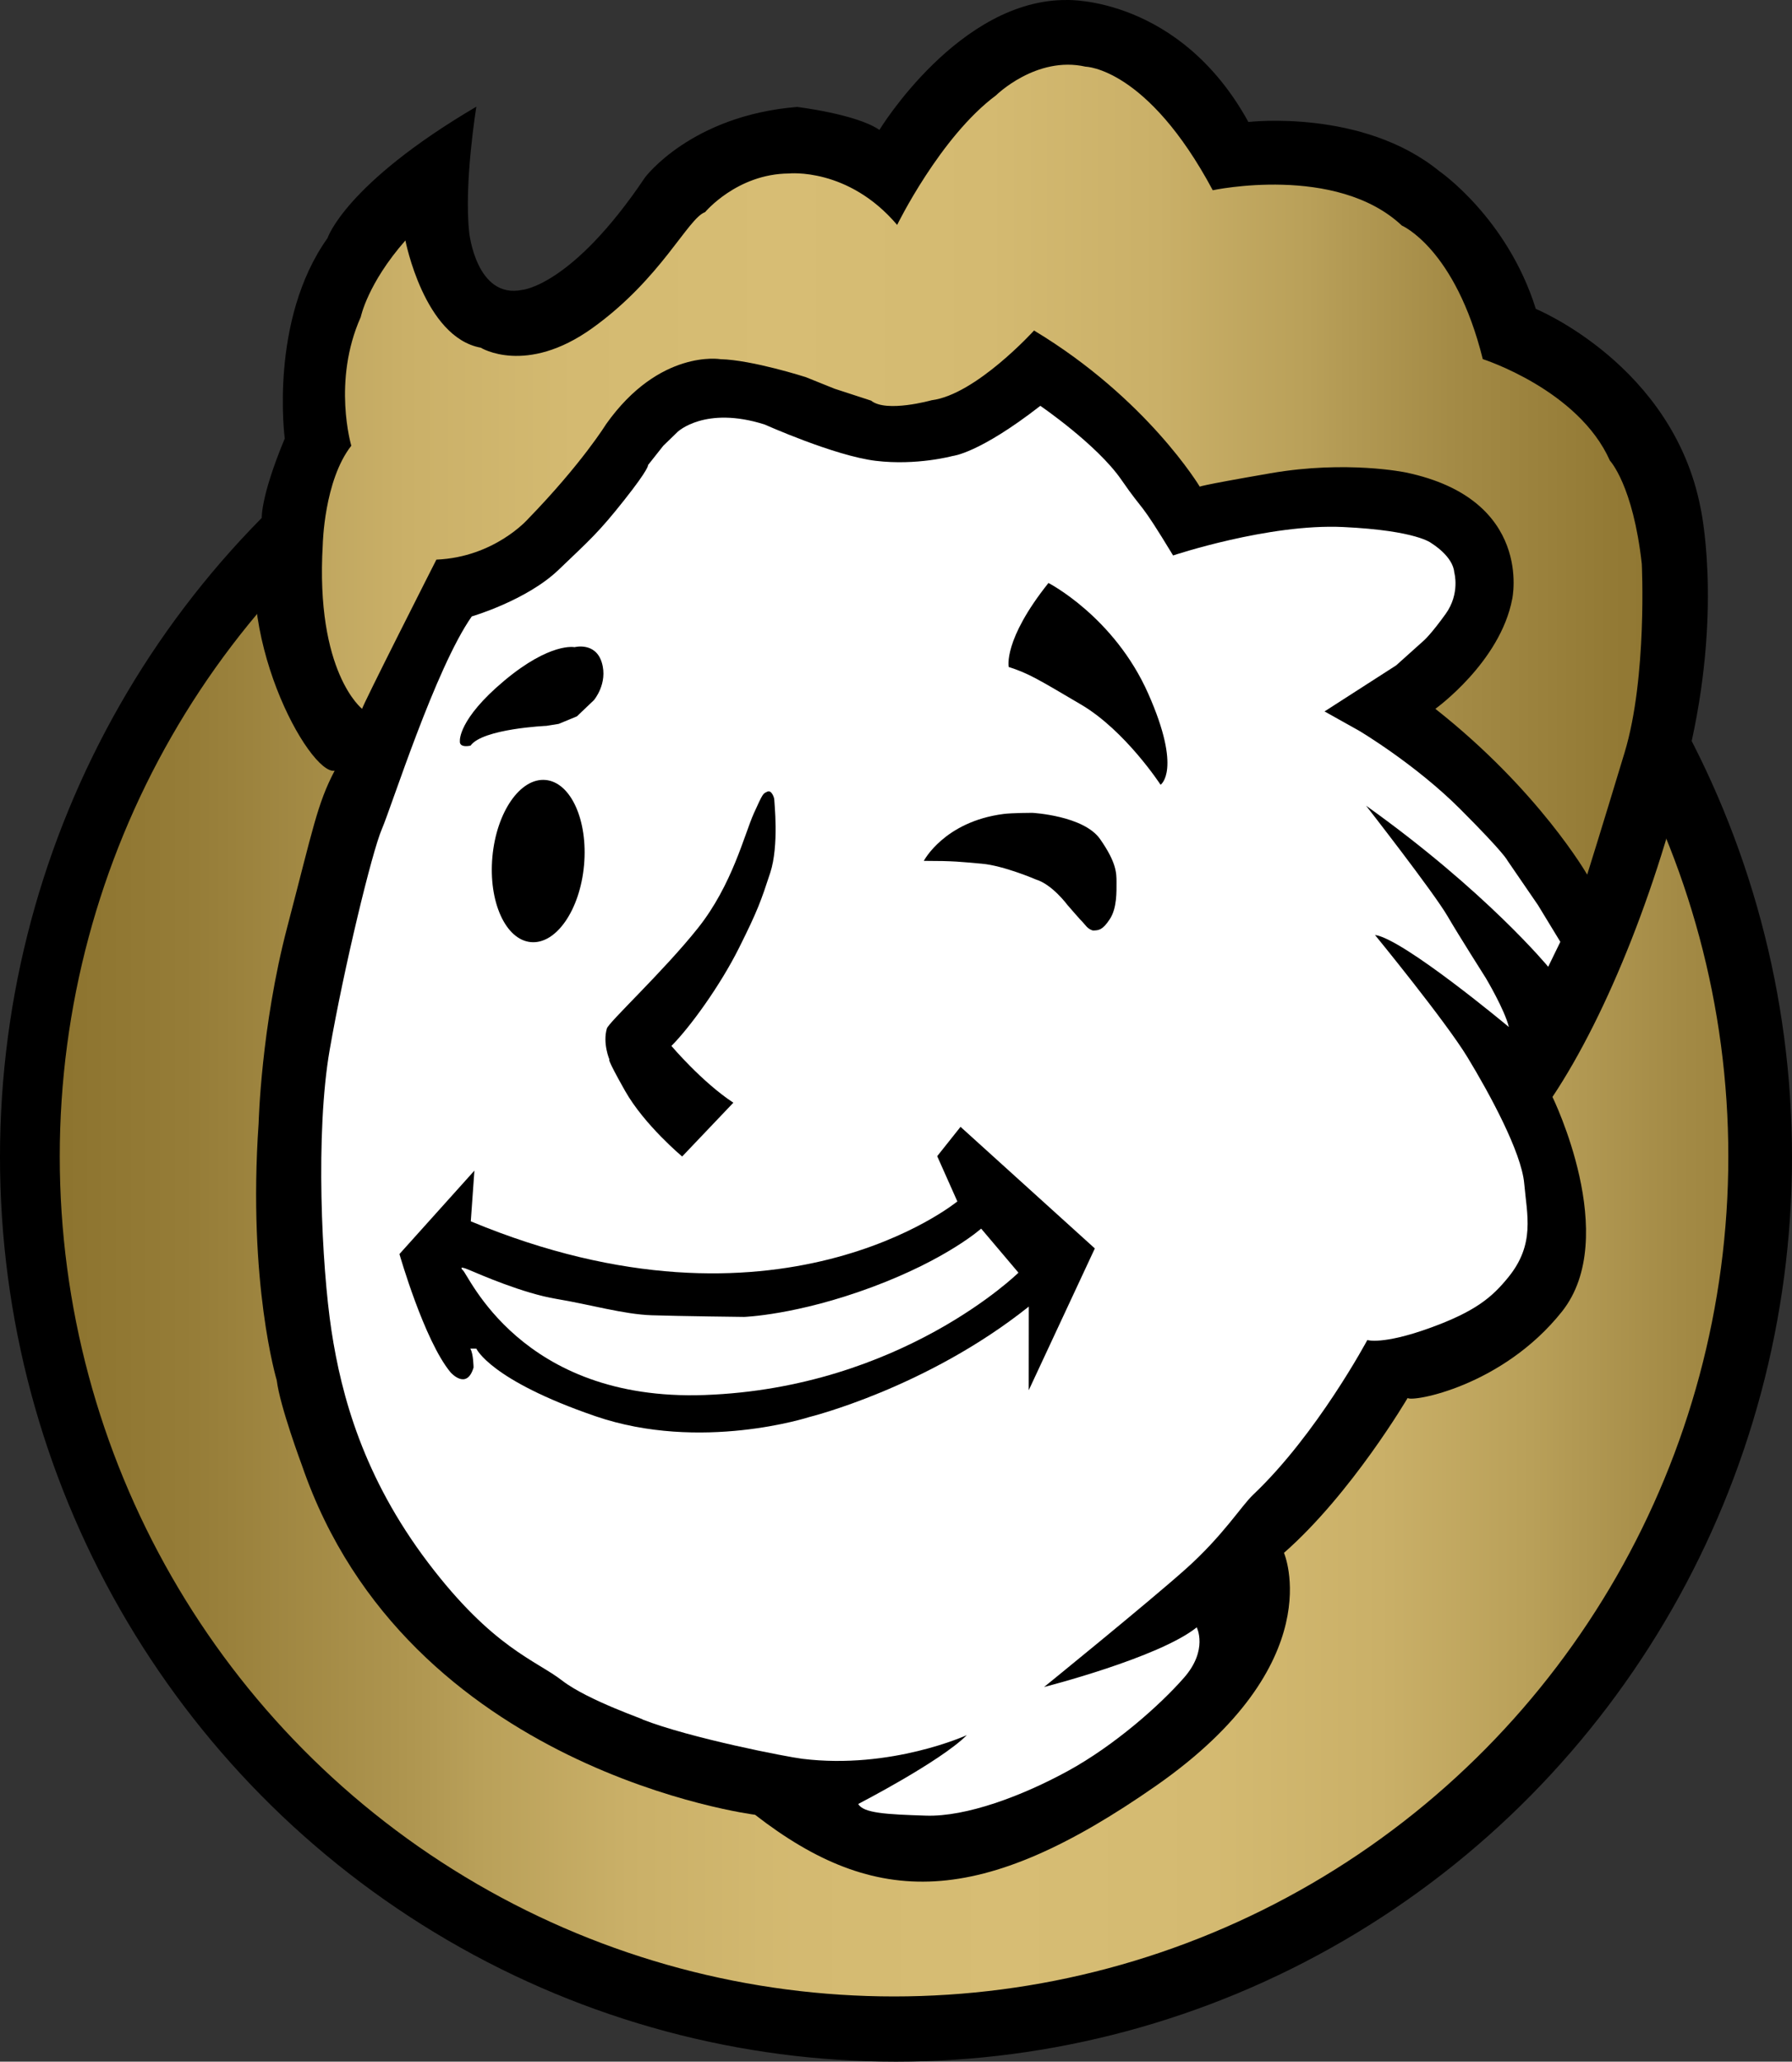<svg xmlns="http://www.w3.org/2000/svg" xml:space="preserve" width="2590.764" height="2979.935" style="clip-rule:evenodd;fill-rule:evenodd;stroke-linecap:round;stroke-linejoin:round;stroke-miterlimit:1.5" viewBox="0 0 2590.764 2979.935"><rect x="0" y="0" width="2590.764" height="2979.935" fill="#333333" stroke="none"/><ellipse cx="1295.382" cy="1672.284" rx="1293.884" ry="1306.139" style="stroke:#000;stroke-width:3.01px"/><ellipse cx="1292.548" cy="1671.565" rx="1207.657" ry="1215.601" style="fill:url(#a);stroke:#000;stroke-width:3.013px"/><path d="M2035.07 2020.653s-81.126 138.21-178.773 223.842c0 0 69.105 159.243-184.782 336.513-253.89 177.27-405.62 177.27-579.885 42.063 0 0-503.27-63.057-655.002-504.771 0 0-32.085-85.95-36.522-123.22 0 0-42.219-140.426-26.193-371.672 0 0 3.435-138.52 41.211-282.76 37.776-144.236 43.5-178.58 68.685-226.658-36.555 6.45-151.737-201.85-105.318-362.886 0 0-3.435-29.148 33.198-117.294 0 0-22.896-170.568 61.818-289.62 0 0 25.182-78.243 215.211-190.03 0 0-18.315 111.442-10.302 182.416 0 0 10.302 96.159 76.698 82.422 0 0 72.12-5.724 177.438-162.555 0 0 66.396-89.29 219.792-101.883 0 0 85.857 10.305 119.055 33.198 0 0 115.617-190.03 272.448-187.737 0 0 161.412-4.581 261.006 176.292 0 0 164.844-19.461 275.883 70.974 0 0 98.448 67.539 139.66 199.185 0 0 198.041 81.279 238.11 287.334 0 0 30.908 137.37-12.595 336.555-43.5 199.188-121.34 394.94-201.474 515.139 0 0 99.411 202.533 13.737 310.227-86.223 108.387-216.819 131.21-223.104 124.926"/><path d="M630.905 808.887s-109.512 215.739-107.322 215.739c0 0-67.899-52.566-56.946-237.642 0 0 1.821-92.358 41.244-142.734 0 0-27.783-93.31 13.695-186.066 0 0 9.795-48.393 64.527-110.616 0 0 27.078 139.998 108.888 154.98 0 0 65.337 40.56 161.316-28.233 99.67-71.44 138.27-159.01 163.041-167.652 0 0 46.092-55.308 120.987-55.884 0 0 85.842-9.216 156.705 74.322 0 0 62.223-127.323 142.881-187.242 0 0 58.188-57.612 129.627-41.481 0 0 88.971 1.356 183.783 178.599 0 0 178.335-38.226 273.411 51.075 0 0 77.22 33.018 116.97 193.002 0 0 138.27 44.178 183.786 146.73 0 0 33.414 35.142 46.09 149.214 0 0 8.066 163.782-24.775 272.508s-54.156 176.709-54.156 176.709-69.672-121.563-219.504-239.667c0 0 93.873-67.407 111.156-159.012 0 0 31.11-143.946-153.825-182.631 0 0-85.266-17.943-195.306 1.068-110.04 19.014-102.549 19.59-102.549 19.59s-76.05-127.281-239.67-225.843c0 0-84.114 92.715-148.062 100.779 0 0-65.619 18.438-87.51.576l-53.004-17.283-41.48-16.707s-77.203-24.774-123.292-25.926c0 0-88.146-14.98-165.348 93.909 0 0-35.145 57.036-112.92 137.118 0 0-48.252 55.182-132.438 58.7" style="fill:url(#b);stroke-width:3"/><path d="M1105.565 613.617s101.04 45.285 160.464 52.458 111.237-7 111.237-7 37.782-3.233 126.777-72.482c0 0 82.008 55.989 117.114 106.8s23.56 24.945 74.832 109.476c0 0 138.114-46.191 245.74-41.112 107.627 5.082 127.952 23.559 127.952 23.559s30.948 18.477 32.796 42.033c0 0 8.778 30.489-12.47 60.05-21.25 29.563-31.41 38.34-31.41 38.34l-40.189 36.03-103.47 66.517 50.35 28.176s80.834 48.039 145.505 112.707c64.668 64.67 68.364 74.37 68.364 74.37l44.343 64.668 32.334 53.12-17.553 36.03s-90.006-109.232-263.292-232.805c0 0 97.86 125.4 117.72 159.582 15.79 27.17 55.431 89.613 55.431 89.613s27.255 45.732 33.258 70.674c0 0-152.496-127.425-193.545-133.032 0 0 102.021 124.587 133.581 176.529s78.243 137.418 82.188 182.784 16.086 87.41-23.013 135.447c-23.013 28.272-46.683 49.31-114.405 73.638-67.722 24.33-89.42 17.097-89.42 17.097s-72.75 136.179-165.03 223.548c-17.22 16.305-43.396 59.178-97.969 107.832s-204.318 170.127-204.318 170.127 165.678-42.168 220.683-86.208c0 0 16.83 32.517-18.315 72.687s-100.875 98.136-167.517 134.652-147.432 66.639-205.4 64.815c-57.97-1.824-90.835-3.651-98.137-16.89 0 0 118.674-61.164 157.017-99.504 0 0-109.227 49.977-237.81 34.233-22.365-2.74-162.369-29.92-231.456-56.973 10.398 2.6-78.138-26.874-115.839-56.127s-100.104-46.8-193.707-170.307c-93.606-123.504-125.457-241.53-139.755-335.412-14.3-93.885-23.403-286.443-2.6-405.897 20.798-119.451 61.1-285.858 75.401-319.011 14.301-33.15 77.355-232.356 130.005-307.461 0 0 79.305-23.103 125.457-67.305s57.852-53.952 94.902-100.752 34.452-50.703 34.452-50.703l22.101-27.951 20.802-20.151s39.72-37.917 125.814-10.51" style="fill:#fff;stroke-width:3"/><ellipse cx="887.141" cy="1169.348" rx="66.515" ry="117.662" style="stroke-width:3.277" transform="rotate(5.172)"/><path d="M664.871 1070.874s-2.859-30.864 64.011-86.871c66.867-56.01 101.73-48.58 101.73-48.58s30.291-8 39.435 22.288c9.144 30.29-11.43 54.297-11.43 54.297l-24.576 23.43-26.289 10.86-17.718 2.859s-92.016 3.999-109.73 28.575c0 0-16.639 4.119-15.433-6.858m305.811 440.922s44.508 52.554 89.556 82.047l-74.004 77.757s-54.699-45.582-82.587-94.917c-27.885-49.335-22.52-45.045-22.52-45.045s-10.075-23.556-3.754-45.048c2.68-9.114 82.173-82.962 131.751-145.27 49.575-62.31 67.09-135.431 80.793-165.863 13.707-30.435 13.326-28.15 19.42-31.197 6.09-3.045 10.241 9.084 10.073 11.733-.165 2.646 7.215 65.757-5.913 105.71-13.128 39.958-17.694 53.656-45.093 108.45-27.396 54.796-71.013 114.9-97.722 141.643m487.693-547.71s-8.64-38.616 57.413-121.437c0 0 95.02 48.777 144.306 160.053s17.784 131.6 17.784 131.6-50.84-78.113-114.846-115.86c-64.005-37.745-76.386-45.254-104.658-54.356m-122.772 280.233s29.35-56.577 115.041-67.77c12.561-1.641 41.844-1.671 41.844-1.671s74.205 3.984 97.947 37.94 23.742 49.14 23.742 62.392c0 13.25.828 37.269-9.663 53.28-10.488 16.01-16.125 16.17-23.589 16.485-2.676.11-7.539-2.904-9.98-5.625-3.202-3.573-6.223-7.101-6.229-7.104-1.125-.624-21.489-24.186-21.489-24.186s-21.807-29.538-45.273-36.717c0 0-46.656-20.151-78.405-22.911-31.746-2.763-39.243-4.083-83.946-4.113"/><path d="m1487.381 1888.503-.105 120.954 95.568-204.963-194.16-175.767-33.723 42.408 29.124 65.403s-259.8 213.41-703.443 28.773l5.217-73.284-108.366 120.576s35.715 125.025 73.872 170.94c0 0 23.2 26.685 33.273-6.891 0 0-.153-20.067-4.73-27.393l8.774.072s20.052 45.507 172.218 97.677 309.072 1.185 309.072 1.185 169.452-41.62 317.41-159.69"/><path d="m1418.474 1775.82 53.946 63.726s-169.488 166.716-453.98 176.826c-266.61 9.474-341.73-175.932-349.453-180.537 0 0-7.812-7.473 8.622-.567s78.28 34.113 126.873 42.183c48.597 8.067 97.191 22.278 137.718 23.625s133.566 2.397 133.566 2.397 75.828-2.47 184.812-43.03c108.981-40.556 157.896-84.623 157.896-84.623" style="fill:#fff;stroke-width:3"/><defs><linearGradient id="a" x1="0" x2="1" y1="0" y2="0" gradientTransform="matrix(2737.873 0 0 2755.883 84.891 1671.565)" gradientUnits="userSpaceOnUse"><stop offset="0" style="stop-color:#8d742f;stop-opacity:1"/><stop offset=".07" style="stop-color:#967d38;stop-opacity:1"/><stop offset=".18" style="stop-color:#ae954f;stop-opacity:1"/><stop offset=".2" style="stop-color:#b39a54;stop-opacity:1"/><stop offset=".22" style="stop-color:#b9a059;stop-opacity:1"/><stop offset=".3" style="stop-color:#cab068;stop-opacity:1"/><stop offset=".39" style="stop-color:#d4ba71;stop-opacity:1"/><stop offset=".5" style="stop-color:#d7bd74;stop-opacity:1"/><stop offset=".61" style="stop-color:#d4ba71;stop-opacity:1"/><stop offset=".7" style="stop-color:#cab068;stop-opacity:1"/><stop offset=".78" style="stop-color:#b9a059;stop-opacity:1"/><stop offset=".8" style="stop-color:#b39a54;stop-opacity:1"/><stop offset=".86" style="stop-color:#a38a45;stop-opacity:1"/><stop offset=".94" style="stop-color:#937a35;stop-opacity:1"/><stop offset="1" style="stop-color:#8d742f;stop-opacity:1"/></linearGradient><linearGradient id="b" x1="0" x2="1" y1="0" y2="0" gradientTransform="matrix(2668.635 0 0 1636.509 -199.222 649.656)" gradientUnits="userSpaceOnUse"><stop offset="0" style="stop-color:#8d742f;stop-opacity:1"/><stop offset=".07" style="stop-color:#967d38;stop-opacity:1"/><stop offset=".18" style="stop-color:#ae954f;stop-opacity:1"/><stop offset=".2" style="stop-color:#b39a54;stop-opacity:1"/><stop offset=".22" style="stop-color:#b9a059;stop-opacity:1"/><stop offset=".3" style="stop-color:#cab068;stop-opacity:1"/><stop offset=".39" style="stop-color:#d4ba71;stop-opacity:1"/><stop offset=".5" style="stop-color:#d7bd74;stop-opacity:1"/><stop offset=".61" style="stop-color:#d4ba71;stop-opacity:1"/><stop offset=".7" style="stop-color:#cab068;stop-opacity:1"/><stop offset=".78" style="stop-color:#b9a059;stop-opacity:1"/><stop offset=".8" style="stop-color:#b39a54;stop-opacity:1"/><stop offset=".86" style="stop-color:#a38a45;stop-opacity:1"/><stop offset=".94" style="stop-color:#937a35;stop-opacity:1"/><stop offset="1" style="stop-color:#8d742f;stop-opacity:1"/></linearGradient></defs></svg>